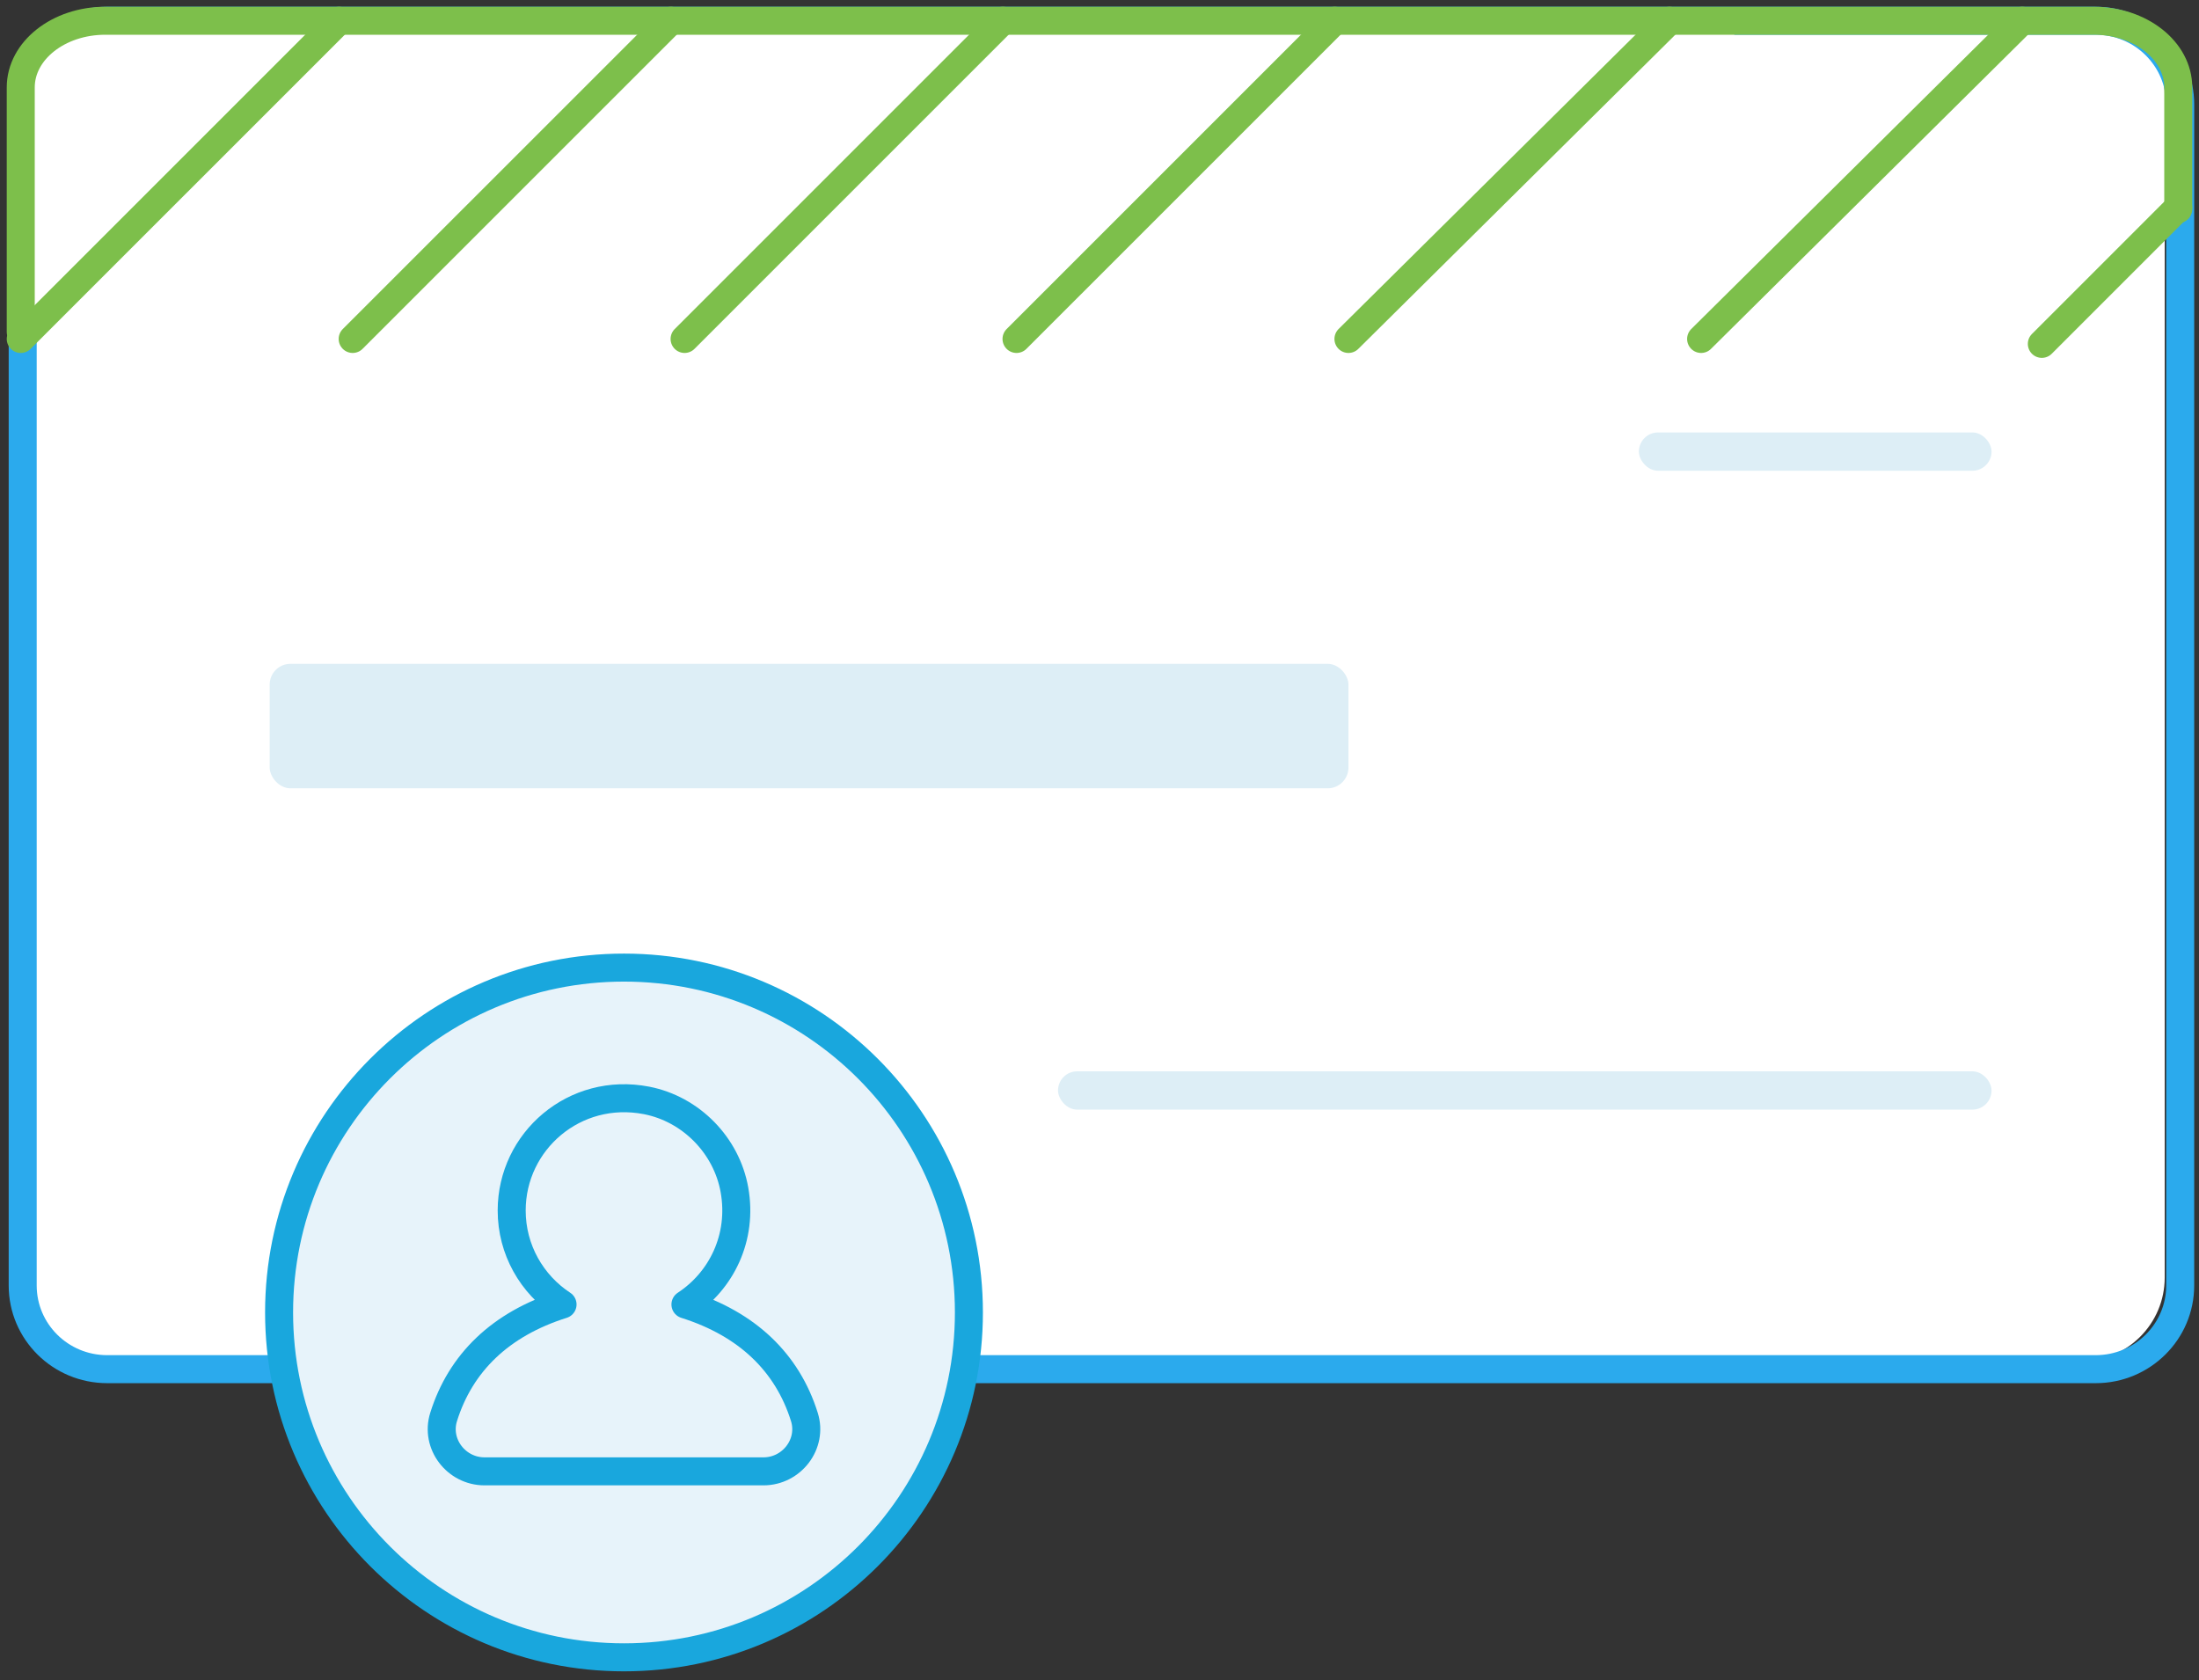 <?xml version="1.0" encoding="UTF-8" standalone="no"?>
<svg width="106px" height="81px" viewBox="0 0 106 81" version="1.1" xmlns="http://www.w3.org/2000/svg" xmlns:xlink="http://www.w3.org/1999/xlink">
    <rect x="0" y="0" width="106" height="81" fill="#333333" stroke="none"/>
    <!-- Generator: sketchtool 3.8.3 (29802) - http://www.bohemiancoding.com/sketch -->
    <title>4869183D-7C8B-433F-BD44-F14EC7D70AD9</title>
    <desc>Created with sketchtool.</desc>
    <defs>
        <rect id="path-1" x="73" y="31" width="22" height="8" rx="2"></rect>
        <mask id="mask-2" maskContentUnits="userSpaceOnUse" maskUnits="objectBoundingBox" x="0" y="0" width="22" height="8" fill="white">
            <use xlink:href="#path-1"></use>
        </mask>
    </defs>
    <g id="Pay-Items---Regular-earnings" stroke="none" stroke-width="1" fill="none" fill-rule="evenodd">
        <g id="Regular-earnings" transform="translate(-667, -113)">
            <g id="Group-5" transform="translate(668, 113)">
                <g id="Group-2">
                    <path d="M4.137,65.623 C1.903,65.623 0.094,63.814 0.094,61.581 L0.094,4.556 C0.094,2.322 1.903,0.512 4.137,0.512 L99.304,0.512 C101.536,0.512 103.347,2.322 103.347,4.556 L103.347,61.581 C103.347,63.814 101.536,65.623 99.304,65.623 L4.137,65.623 Z" id="Fill-1" fill="#FFFFFF"></path>
                    <g id="Group" transform="translate(12.538, 23)"></g>
                    <use id="Rectangle-27-Copy-3" stroke="#2BAAED" mask="url(#mask-2)" stroke-width="2" xlink:href="#path-1"></use>
                    <g id="Group-4" transform="translate(0, 1)">
                        <path d="M100.022,65 L4.166,65 C1.916,65 0.094,63.194 0.094,60.965 L0.094,4.037 C0.094,1.807 1.916,0 4.166,0 L100.022,0 C102.27,0 104.094,1.807 104.094,4.037 L104.094,60.965 C104.094,63.194 102.27,65 100.022,65 L100.022,65 Z" id="Stroke-2" stroke="#2BAAED" stroke-width="1.35" stroke-linecap="round" stroke-linejoin="round"></path>
                        <path d="M45.705,62.267 C45.705,71.449 38.26,78.891 29.079,78.891 C19.897,78.891 12.453,71.449 12.453,62.267 C12.453,53.087 19.897,45.643 29.079,45.643 C38.26,45.643 45.705,53.087 45.705,62.267 L45.705,62.267 Z" id="Fill-18" fill="#E7F3FA"></path>
                        <path d="M45.705,62.267 C45.705,71.449 38.26,78.891 29.079,78.891 C19.897,78.891 12.453,71.449 12.453,62.267 C12.453,53.087 19.897,45.643 29.079,45.643 C38.26,45.643 45.705,53.087 45.705,62.267 L45.705,62.267 Z" id="Stroke-19" stroke="#19A7DD" stroke-width="1.35" stroke-linecap="round" stroke-linejoin="round"></path>
                        <path d="M32.041,61.881 C33.77,60.749 34.812,58.658 34.404,56.361 C34.023,54.211 32.309,52.463 30.166,52.045 C26.699,51.372 23.665,54.008 23.665,57.352 C23.665,59.248 24.642,60.913 26.117,61.881 C23.119,62.826 21.2,64.697 20.384,67.304 C19.976,68.605 20.991,69.926 22.356,69.926 L35.802,69.926 C37.166,69.926 38.182,68.605 37.774,67.304 C36.958,64.697 35.038,62.826 32.041,61.881 L32.041,61.881 Z" id="Fill-20" fill="#E7F3FA"></path>
                        <path d="M32.041,61.881 C33.77,60.749 34.812,58.658 34.404,56.361 C34.023,54.211 32.309,52.463 30.166,52.045 C26.699,51.372 23.665,54.008 23.665,57.352 C23.665,59.248 24.642,60.913 26.117,61.881 C23.119,62.826 21.2,64.697 20.384,67.304 C19.976,68.605 20.991,69.926 22.356,69.926 L35.802,69.926 C37.166,69.926 38.182,68.605 37.774,67.304 C36.958,64.697 35.038,62.826 32.041,61.881 L32.041,61.881 Z" id="Stroke-21" stroke="#19A7DD" stroke-width="1.35" stroke-linecap="round" stroke-linejoin="round"></path>
                        <rect id="Rectangle-27" fill="#DDEEF6" x="78" y="19.846" width="17" height="1.846" rx="0.923"></rect>
                        <rect id="Rectangle-27-Copy-2" fill="#DDEEF6" x="50" y="50.643" width="45" height="1.846" rx="0.923"></rect>
                        <rect id="Rectangle-27-Copy" fill="#DDEEF6" x="12" y="31" width="52" height="6" rx="1"></rect>
                        <path d="M83.893,9.285 L83.893,3.286 C83.893,1.471 82.422,0 80.608,0 L3.285,0 C1.47,0 0,1.471 0,3.286 L0,15.339" id="Fill-3" fill="#FFFFFF"></path>
                        <path d="M77.478,0 L62,15.339" id="Fill-5" fill="#FFFFFF"></path>
                        <path d="M79.478,0 L64,15.339" id="Stroke-6" stroke="#7DBF4B" stroke-width="1.35" stroke-linecap="round" stroke-linejoin="round"></path>
                        <path d="M96.478,0 L81,15.339" id="Stroke-6-Copy" stroke="#7DBF4B" stroke-width="1.35" stroke-linecap="round" stroke-linejoin="round"></path>
                        <path d="M84.08,9 L78,15.055" id="Fill-7" fill="#FFFFFF"></path>
                        <path d="M104,9.079 L104,3.213 C104,1.439 102.176,0 99.928,0 L4.072,0 C1.822,0 0,1.439 0,3.213 L0,15" id="Stroke-4" stroke="#7DBF4B" stroke-width="1.35" stroke-linecap="round" stroke-linejoin="round"></path>
                        <path d="M104,9 L97.424,15.576" id="Stroke-8" stroke="#7DBF4B" stroke-width="1.35" stroke-linecap="round" stroke-linejoin="round"></path>
                        <path d="M61.34,0 L46,15.339" id="Fill-9" fill="#FFFFFF"></path>
                        <path d="M63.34,0 L48,15.339" id="Stroke-10" stroke="#7DBF4B" stroke-width="1.35" stroke-linecap="round" stroke-linejoin="round"></path>
                        <path d="M46.34,0 L31,15.339" id="Fill-11" fill="#FFFFFF"></path>
                        <path d="M47.34,0 L32,15.339" id="Stroke-12" stroke="#7DBF4B" stroke-width="1.35" stroke-linecap="round" stroke-linejoin="round"></path>
                        <path d="M30.341,0 L15,15.339" id="Fill-13" fill="#FFFFFF"></path>
                        <path d="M31.341,0 L16,15.339" id="Stroke-14" stroke="#7DBF4B" stroke-width="1.35" stroke-linecap="round" stroke-linejoin="round"></path>
                        <path d="M15.34,0 L0,15.339" id="Fill-15" fill="#FFFFFF"></path>
                        <path d="M15.34,0 L0,15.339" id="Stroke-16" stroke="#7DBF4B" stroke-width="1.35" stroke-linecap="round" stroke-linejoin="round"></path>
                    </g>
                </g>
                <g id="Group-3" transform="translate(0, 1)"></g>
            </g>
        </g>
    </g>
</svg>